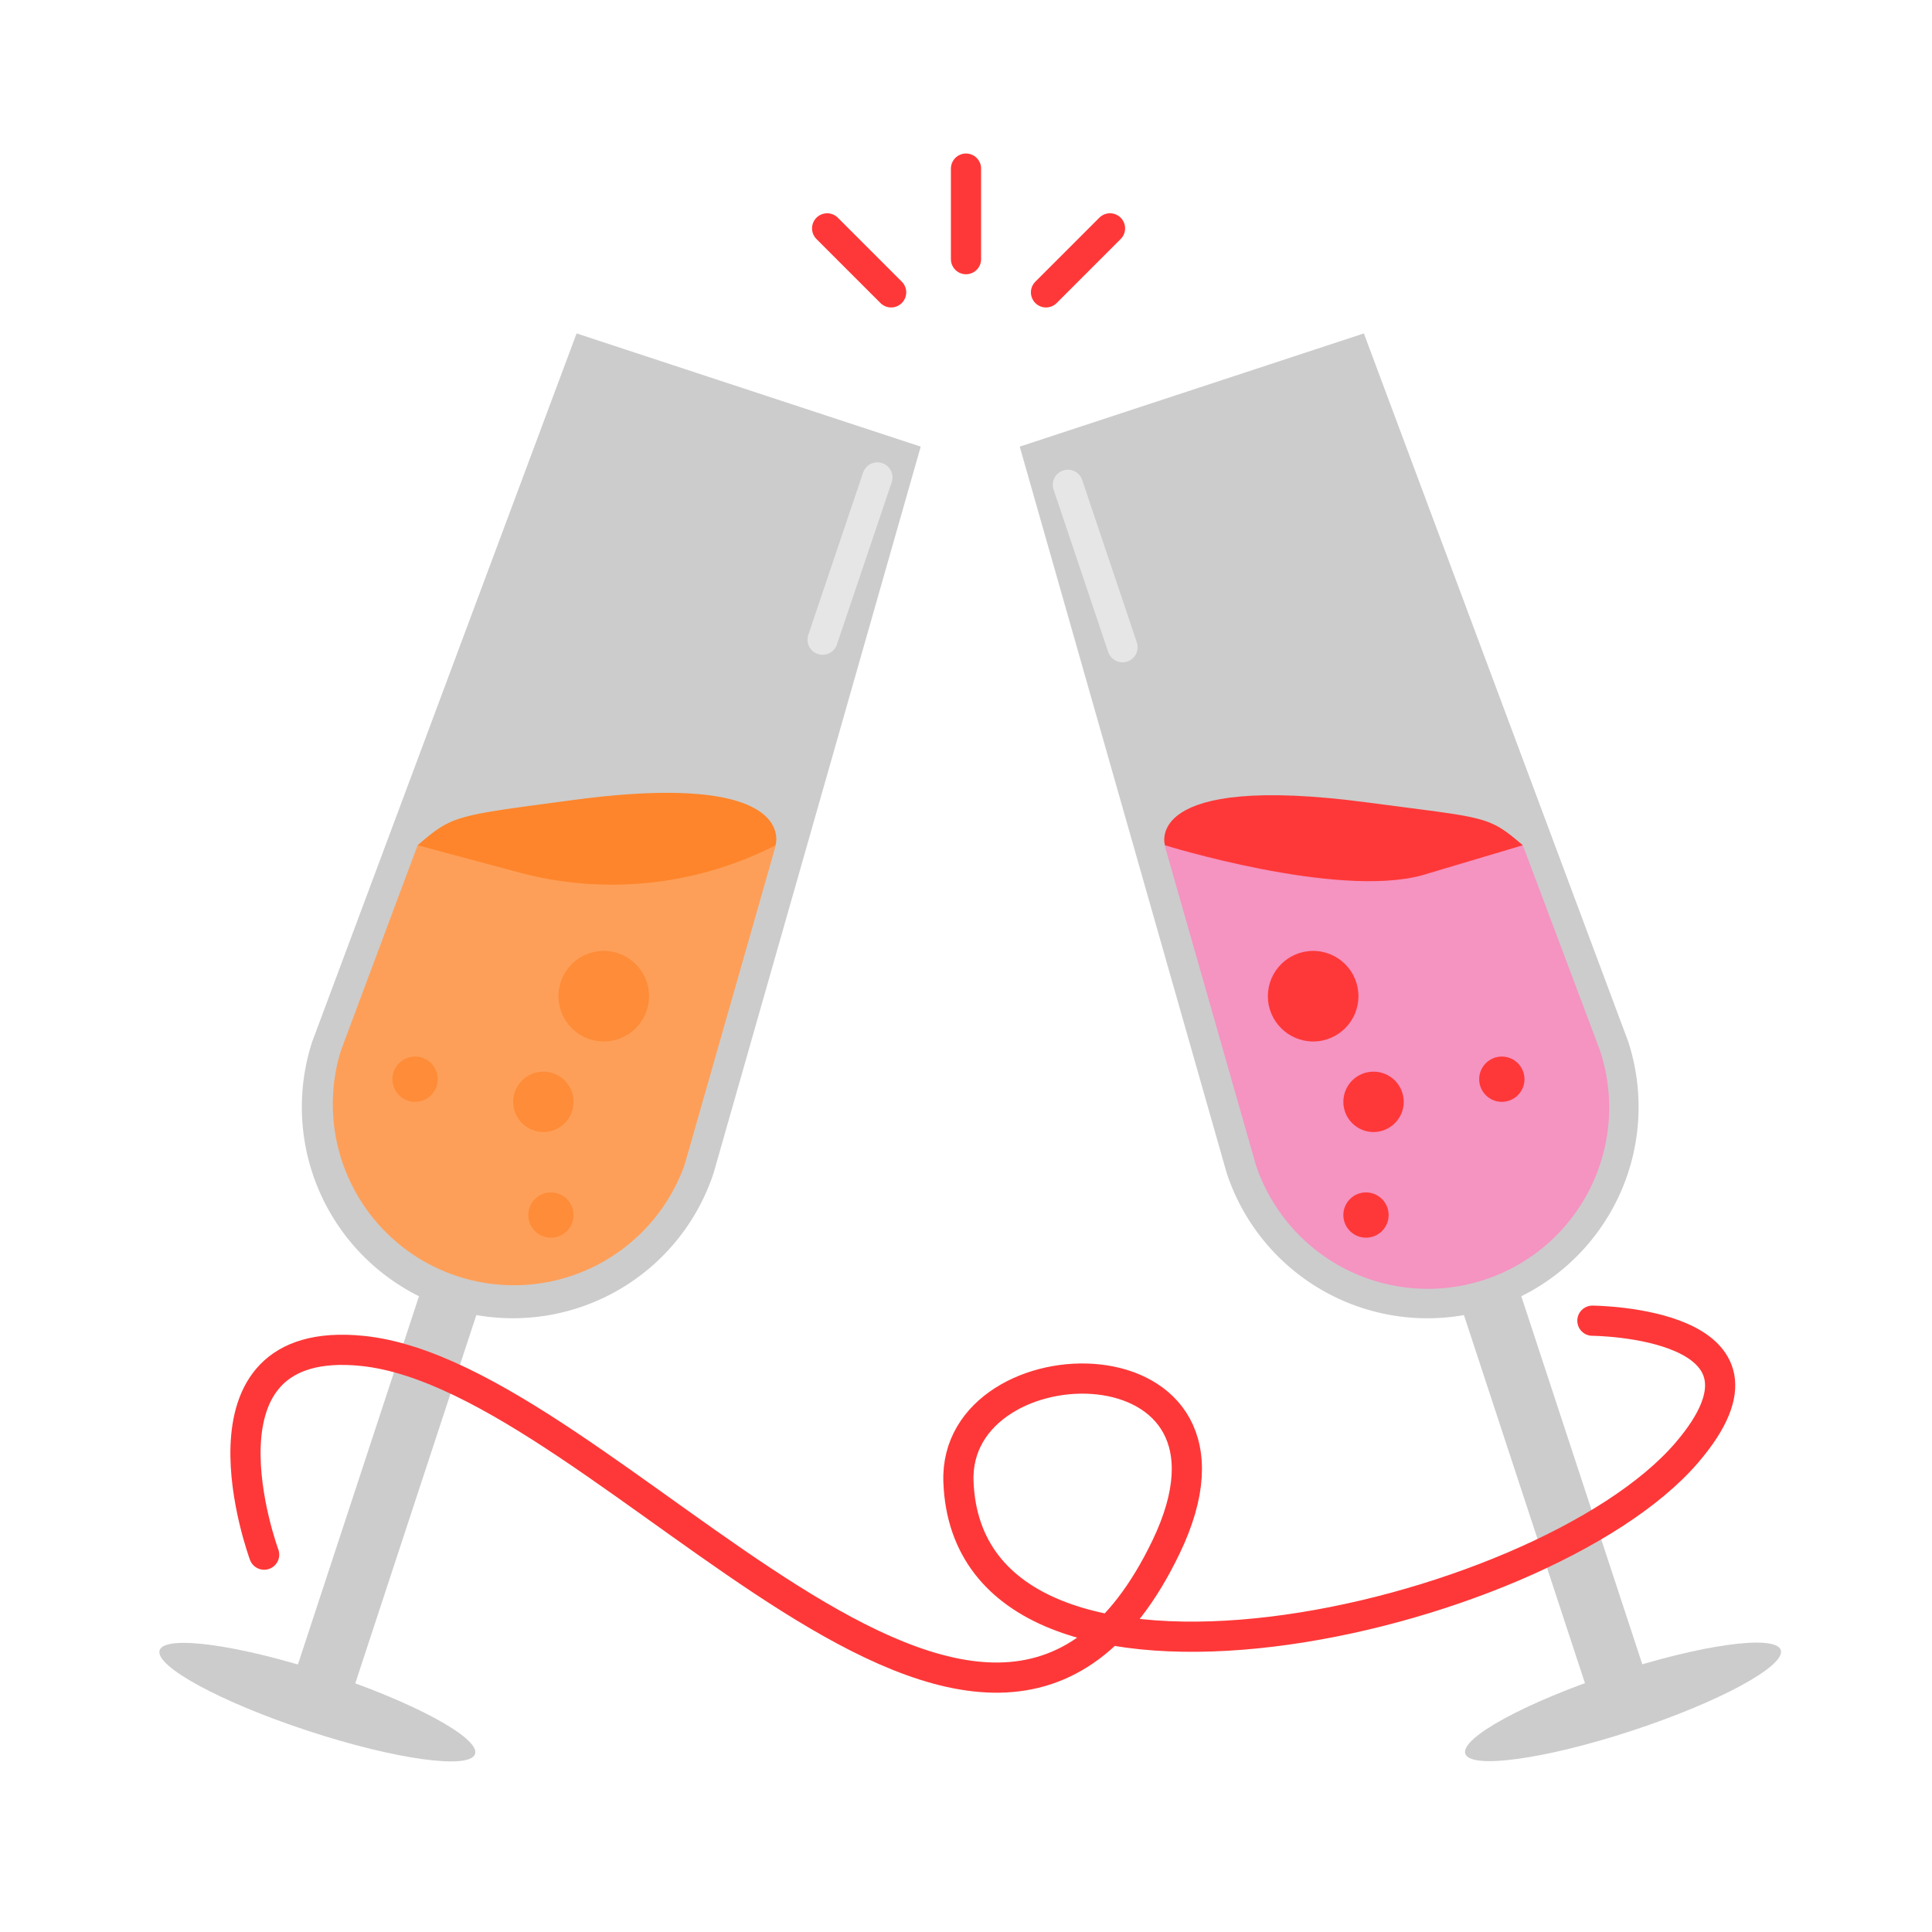 <svg viewBox="0 0 128 128" xmlns="http://www.w3.org/2000/svg"><g data-name="Champagne"><path fill="#cccccc" d="m30.994 76.038 3.8 1.25-11.868 36.099-3.8-1.25z" class="fill-cccccc"></path><path d="M61 29.59 47.28 77.71a14 14 0 0 1-17.07 9.11l-.6-.18A14 14 0 0 1 20.69 69L38.2 22.09l14.71 4.84Z" fill="#cccccc" class="fill-cccccc"></path><path d="m27.67 56-5.08 13.59a12 12 0 0 0 22.77 7.57L51.4 56Z" fill="#fe9f59" class="fill-fe9f59"></path><ellipse cx="21.02" cy="112.76" fill="#cccccc" rx="2" ry="11" transform="rotate(-71.8 21.03 112.762)" class="fill-cccccc"></ellipse><path fill="#cccccc" d="m109.426 112.146-3.8 1.25-11.869-36.1 3.8-1.249z" class="fill-cccccc"></path><path d="M98.94 86.64A14 14 0 0 0 107.87 69L90.36 22.09l-22.8 7.5 13.71 48.12a14 14 0 0 0 17.67 8.93Z" fill="#cccccc" class="fill-cccccc"></path><path d="M100.89 56 106 69.59a12 12 0 0 1-22.8 7.57L77.16 56Z" fill="#f593c1" class="fill-fe5959"></path><ellipse cx="107.53" cy="112.76" fill="#cccccc" rx="11" ry="2" transform="rotate(-18.2 107.51 112.759)" class="fill-cccccc"></ellipse><path d="M38 53c15-2 13.38 3 13.38 3a23.78 23.78 0 0 1-17 1.8L27.67 56c2.33-2 2.4-1.94 10.33-3Z" fill="#fe852b" class="fill-fe852b"></path><path d="m100.89 56-6.71 2c-5.68 1.52-17-2-17-2s-1.55-4.83 13.45-2.83c7.9 1.05 7.93.83 10.26 2.83Z" fill="#fe3838" class="fill-fe3838"></path><circle cx="36" cy="73" fill="#fe8c38" r="2" class="fill-fe8c38"></circle><circle cx="40" cy="66" fill="#fe8c38" r="3" class="fill-fe8c38"></circle><circle cx="36.5" cy="80.5" fill="#fe8c38" r="1.5" class="fill-fe8c38"></circle><circle cx="27.5" cy="71.5" fill="#fe8c38" r="1.5" class="fill-fe8c38"></circle><circle cx="91" cy="73" fill="#fe3838" r="2" class="fill-fe3838"></circle><circle cx="87" cy="66" fill="#fe3838" r="3" class="fill-fe3838"></circle><circle cx="90.5" cy="80.5" fill="#fe3838" r="1.5" class="fill-fe3838"></circle><circle cx="99.5" cy="71.5" fill="#fe3838" r="1.5" class="fill-fe3838"></circle><path fill="none" stroke="#e6e6e6" stroke-linecap="round" stroke-linejoin="round" stroke-width="2" d="M58.13 31.63 54.5 42.38M70.75 32.12l3.62 10.76" class="stroke-e6e6e6"></path><path fill="none" stroke="#fe3838" stroke-linecap="round" stroke-linejoin="round" stroke-width="2" d="M64 11.17v6M54.8 15.13l4.24 4.24M73.54 15.13l-4.24 4.24M17.5 103S12.06 88.29 24 89.5c16.5 1.67 41.33 37.75 53.25 13 6.87-14.27-14.11-13.9-13.75-4.33.67 17.83 38.64 9.29 48.25-1.92 7.44-8.67-6.25-8.75-6.25-8.75" class="stroke-fe3838"></path></g></svg>